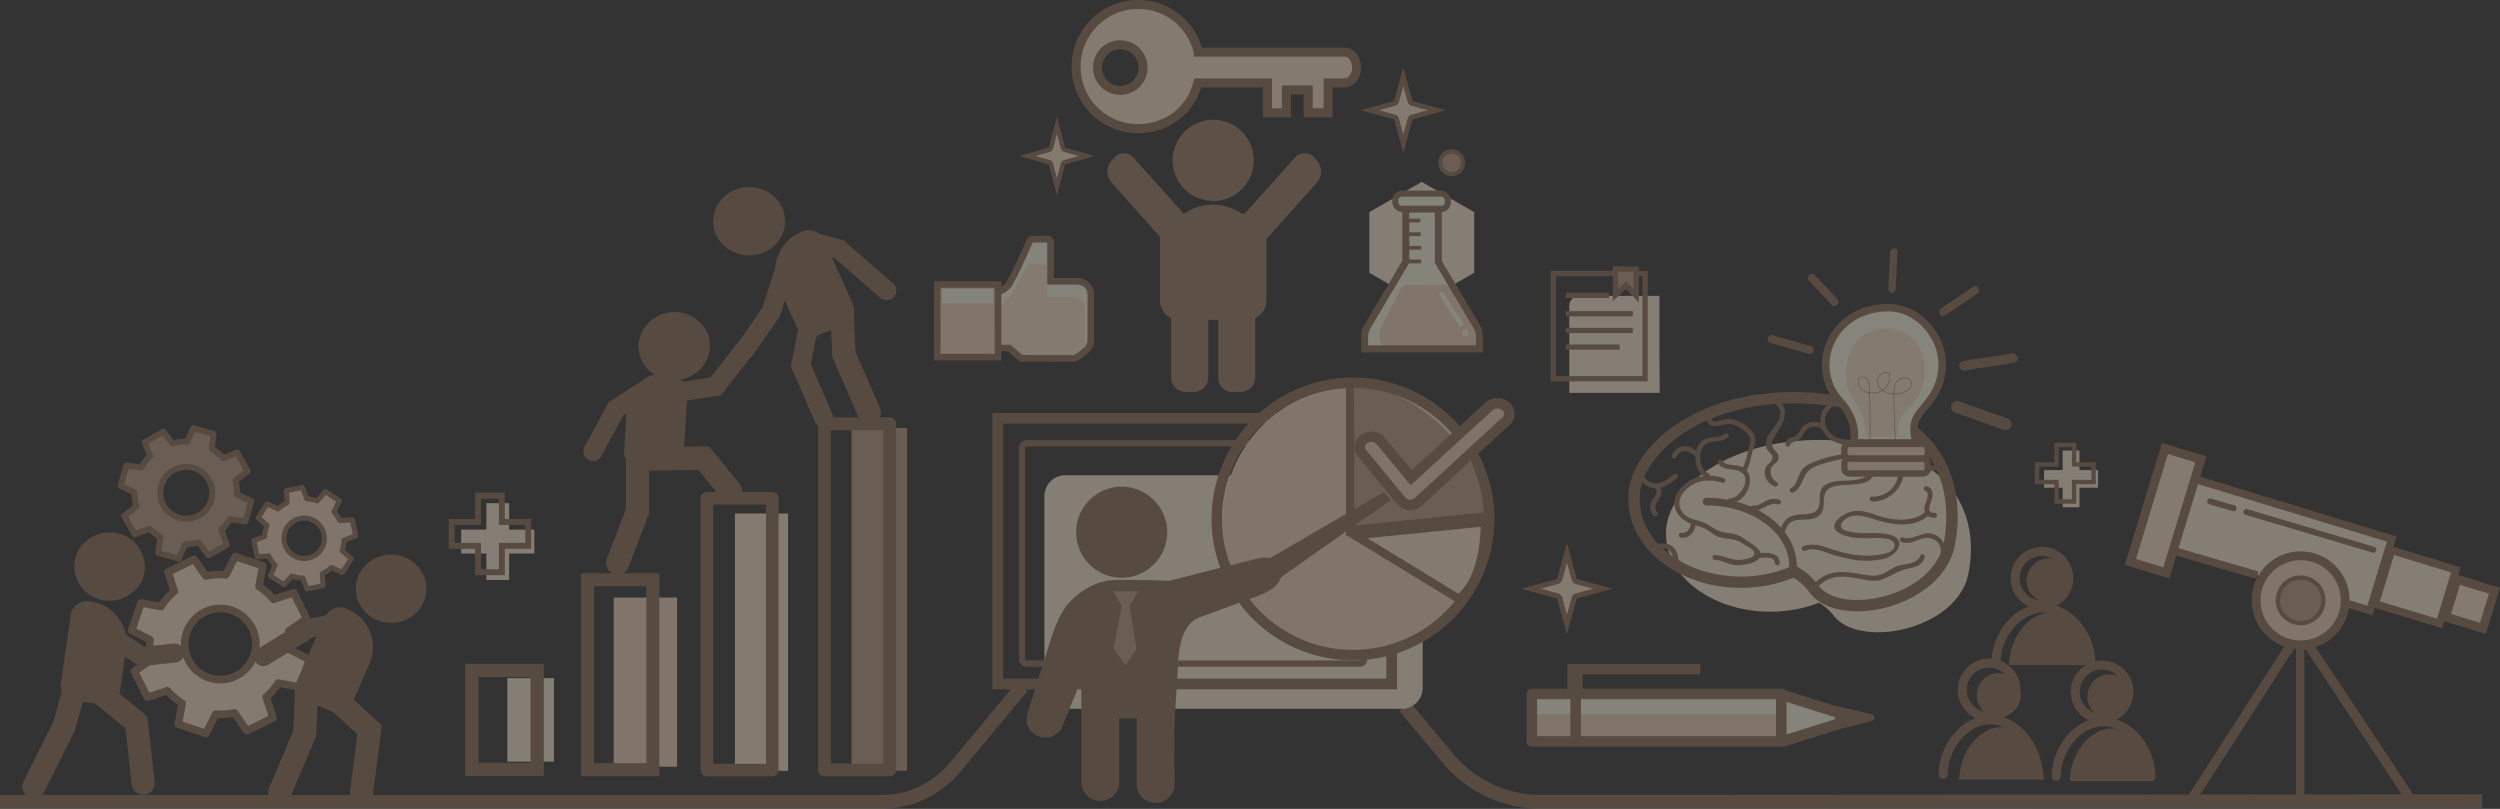 <svg xmlns="http://www.w3.org/2000/svg" xmlns:xlink="http://www.w3.org/1999/xlink" width="1080.427" height="349.562" viewBox="0 0 1080.427 349.562">
  <rect x="0" y="0" width="1080.427" height="349.562" fill="#333333" stroke="none"/>
  <defs>
    <linearGradient id="linear-gradient" x1="0.249" y1="-0.364" x2="0.681" y2="1.126" gradientUnits="objectBoundingBox">
      <stop offset="0" stop-color="#8d6e55"/>
      <stop offset="1" stop-color="#8d6e55"/>
    </linearGradient>
    <linearGradient id="linear-gradient-2" x1="-0.41" y1="-2.286" x2="1.103" y2="2.229" xlink:href="#linear-gradient"/>
    <linearGradient id="linear-gradient-3" x1="-0.436" y1="-1.467" x2="1.21" y2="2.182" xlink:href="#linear-gradient"/>
    <linearGradient id="linear-gradient-4" x1="-4.003" y1="-9.315" x2="4.475" y2="9.151" xlink:href="#linear-gradient"/>
    <linearGradient id="linear-gradient-5" x1="-0.775" y1="-4.953" x2="2.771" y2="9.908" xlink:href="#linear-gradient"/>
    <linearGradient id="linear-gradient-6" x1="-1.503" y1="-2.98" x2="2.926" y2="4.534" xlink:href="#linear-gradient"/>
    <linearGradient id="linear-gradient-7" x1="-1.016" y1="-2.223" x2="3.258" y2="5.059" xlink:href="#linear-gradient"/>
    <linearGradient id="linear-gradient-8" x1="-4.109" y1="-17.938" x2="2.483" y2="8.377" xlink:href="#linear-gradient"/>
    <linearGradient id="linear-gradient-9" x1="-3.296" y1="-7.799" x2="3.399" y2="6.556" xlink:href="#linear-gradient"/>
    <linearGradient id="linear-gradient-10" x1="-0.329" y1="-4.42" x2="0.796" y2="2.137" xlink:href="#linear-gradient"/>
    <linearGradient id="linear-gradient-11" x1="-0.415" y1="-1.959" x2="1.091" y2="2.183" xlink:href="#linear-gradient"/>
    <linearGradient id="linear-gradient-12" x1="-2.373" y1="-1.004" x2="4.674" y2="2.692" xlink:href="#linear-gradient"/>
    <linearGradient id="linear-gradient-13" x1="-0.445" y1="-1.616" x2="2.484" y2="4.076" xlink:href="#linear-gradient"/>
    <linearGradient id="linear-gradient-14" x1="-4.796" y1="-3.907" x2="7.784" y2="6.499" xlink:href="#linear-gradient"/>
    <linearGradient id="linear-gradient-15" x1="-1.201" y1="-8.265" x2="3.781" y2="18.19" xlink:href="#linear-gradient"/>
    <linearGradient id="linear-gradient-16" x1="-0.579" y1="-7.64" x2="0.699" y2="2.003" xlink:href="#linear-gradient"/>
    <linearGradient id="linear-gradient-17" x1="-2.108" y1="-9.352" x2="1.02" y2="2.316" xlink:href="#linear-gradient"/>
    <linearGradient id="linear-gradient-18" x1="-7.436" y1="-7.091" x2="3.212" y2="3.27" xlink:href="#linear-gradient"/>
    <linearGradient id="linear-gradient-19" x1="-2.153" y1="-15.314" x2="2.606" y2="13.077" xlink:href="#linear-gradient"/>
    <linearGradient id="linear-gradient-20" x1="-0.372" y1="-1.225" x2="1.33" y2="2.027" xlink:href="#linear-gradient"/>
    <linearGradient id="linear-gradient-21" x1="-0.999" y1="-5.031" x2="2.534" y2="8.152" xlink:href="#linear-gradient"/>
    <linearGradient id="linear-gradient-22" x1="-2.774" y1="-5.698" x2="2.484" y2="4.482" xlink:href="#linear-gradient"/>
    <linearGradient id="linear-gradient-23" x1="0.353" y1="0.5" x2="0.647" y2="0.5" xlink:href="#linear-gradient"/>
    <linearGradient id="linear-gradient-24" x1="0.089" y1="0.5" x2="0.911" y2="0.5" xlink:href="#linear-gradient"/>
    <linearGradient id="linear-gradient-25" x1="0.078" y1="0.5" x2="0.922" y2="0.5" xlink:href="#linear-gradient"/>
    <linearGradient id="linear-gradient-26" x1="0.081" y1="0.5" x2="0.919" y2="0.5" xlink:href="#linear-gradient"/>
    <linearGradient id="linear-gradient-27" x1="0.118" y1="0.5" x2="0.882" y2="0.5" xlink:href="#linear-gradient"/>
    <linearGradient id="linear-gradient-28" x1="0.126" y1="0.843" x2="0.874" y2="0.157" xlink:href="#linear-gradient"/>
  </defs>
  <g id="Grupo_6998" data-name="Grupo 6998" transform="translate(-778.682 -166)" opacity="0.403" style="mix-blend-mode: multiply;isolation: isolate">
    <g id="Grupo_6934" data-name="Grupo 6934" transform="translate(1456.865 293.851)">
      <path id="Trazado_15275" data-name="Trazado 15275" d="M1405.555,319H1366.46V281.36a4.431,4.431,0,0,1,4.557-4.293h34.431V302.8Z" transform="translate(-1366.46 -277.067)" fill="#ffeed6"/>
    </g>
    <g id="Grupo_6943" data-name="Grupo 6943" transform="translate(793.333 351.071)">
      <g id="Grupo_6936" data-name="Grupo 6936" transform="translate(37.484 0)">
        <g id="Grupo_6935" data-name="Grupo 6935">
          <path id="Trazado_15276" data-name="Trazado 15276" d="M867.353,370.618a21.856,21.856,0,0,0,3.692-4.608l6.791.893,2.468-8.816-6.133-2.75a21.97,21.97,0,0,0-.667-6.093l5.242-4.033-4.5-8-6.062,2.3a22.165,22.165,0,0,0-4.957-3.971l.812-6.376-8.832-2.5-2.591,5.816a21.952,21.952,0,0,0-6.377.747l-3.909-5.063-7.99,4.463,2.312,6.019a21.843,21.843,0,0,0-3.869,4.995l-6.449-.848-2.467,8.815,6.063,2.721a22.01,22.01,0,0,0,.805,6.069l-5.312,4.087,4.5,8,6.4-2.43A22.121,22.121,0,0,0,841,373.686l-.872,6.842,8.832,2.5,2.828-6.345a21.967,21.967,0,0,0,5.789-.675l4.261,5.52,7.99-4.464Zm-22.638-7.7a11.23,11.23,0,1,1,15.894-.865A11.251,11.251,0,0,1,844.715,362.92Z" transform="translate(-823.867 -326.659)" fill="#bd9e85" stroke="#8d6e55" stroke-linejoin="round" stroke-width="2.586"/>
          <path id="Trazado_15277" data-name="Trazado 15277" d="M901.148,354.666a17.106,17.106,0,0,0-4.505-.879l-1.828-4.973-6.969,1.466.31,5.185a17.146,17.146,0,0,0-3.964,2.639l-4.667-2.147-3.9,5.949,3.771,3.328a17.027,17.027,0,0,0-.957,4.818l-4.69,1.726,1.451,6.947,4.944-.307a16.947,16.947,0,0,0,2.808,4.1l-2.085,4.491,5.953,3.876,3.319-3.74a17.1,17.1,0,0,0,4.837.863l1.735,4.721,6.968-1.467-.306-5.128a17.122,17.122,0,0,0,3.9-2.724L912,385.588l3.9-5.949-3.977-3.511a17.008,17.008,0,0,0,.82-4.509l5.033-1.852-1.452-6.947-5.393.335a17,17,0,0,0-2.548-3.724l2.273-4.9-5.953-3.876Zm2.836,18.265a8.731,8.731,0,1,1-6.315-10.578A8.765,8.765,0,0,1,903.984,372.931Z" transform="translate(-816.195 -323.251)" fill="#f4d5bc" stroke="#8d6e55" stroke-linejoin="round" stroke-width="2.166"/>
          <path id="Trazado_15278" data-name="Trazado 15278" d="M896.375,414.975a29.847,29.847,0,0,0-.474-8.066l7.719-5.319-5.578-11.22-8.751,2.827a30.142,30.142,0,0,0-6.264-5.58l1.627-8.9-11.912-4.007-4.046,7.9a30.28,30.28,0,0,0-8.678.508L855,375.89l-11.269,5.553,2.7,8.287a30.041,30.041,0,0,0-5.8,6.6l-8.613-1.56L828,406.632l7.869,4a29.857,29.857,0,0,0,.648,8.621l-7.329,5.05,5.576,11.22,8.655-2.8a30.085,30.085,0,0,0,6.383,5.43l-1.649,9.023,11.912,4.007,4.269-8.334a30.223,30.223,0,0,0,8.088-.6L877.807,450l11.268-5.552-2.945-9.039a30.03,30.03,0,0,0,5.261-5.993l9.392,1.7,4.024-11.86Zm-30.058,12.932a15.369,15.369,0,1,1,15.354-15.45A15.4,15.4,0,0,1,866.318,427.907Z" transform="translate(-823.232 -319.269)" fill="#ffe4cc" stroke="#8d6e55" stroke-linecap="round" stroke-linejoin="round" stroke-width="3.276"/>
        </g>
      </g>
      <g id="Grupo_6939" data-name="Grupo 6939" transform="translate(0 45.039)">
        <g id="Grupo_6938" data-name="Grupo 6938" transform="translate(17.451)">
          <g id="Grupo_6937" data-name="Grupo 6937">
            <path id="Trazado_15279" data-name="Trazado 15279" d="M820.981,395.182c9.053.441,16.486-6.751,16.028-15.5a15.068,15.068,0,0,0-14.447-13.965c-9.06-.443-16.5,6.753-16.036,15.51A15.072,15.072,0,0,0,820.981,395.182Z" transform="translate(-806.505 -365.694)" fill="#8d6e55"/>
          </g>
        </g>
        <path id="Trazado_15280" data-name="Trazado 15280" d="M819.091,435.958l-11.567-1.368a6.768,6.768,0,0,1-6.026-7.647l4.218-29.474a7.181,7.181,0,0,1,7.98-5.992h0a17.949,17.949,0,0,1,15.981,20.279l-2.606,18.212A7.18,7.18,0,0,1,819.091,435.958Z" transform="translate(-789.835 -361.736)" fill="#8d6e55"/>
        <path id="Trazado_15281" data-name="Trazado 15281" d="M816.393,425.853l15.452,12.7,2.9,26.226" transform="translate(-787.533 -356.441)" fill="none" stroke="#8d6e55" stroke-linecap="round" stroke-miterlimit="10" stroke-width="9.979"/>
        <path id="Trazado_15282" data-name="Trazado 15282" d="M809.032,423.911l-4.6,16.6-13.049,26.1" transform="translate(-791.38 -356.74)" fill="none" stroke="#8d6e55" stroke-linecap="round" stroke-miterlimit="10" stroke-width="9.979"/>
        <path id="Trazado_15283" data-name="Trazado 15283" d="M816.471,401.877l17.681,11.9,14.2-1.535" transform="translate(-787.521 -360.129)" fill="none" stroke="#8d6e55" stroke-linecap="round" stroke-miterlimit="10" stroke-width="8.23"/>
      </g>
      <g id="Grupo_6942" data-name="Grupo 6942" transform="translate(99.212 54.634)">
        <g id="Grupo_6941" data-name="Grupo 6941" transform="translate(39.903)">
          <g id="Grupo_6940" data-name="Grupo 6940">
            <path id="Trazado_15284" data-name="Trazado 15284" d="M926.426,403.5c9.053.441,16.487-6.751,16.028-15.5a15.068,15.068,0,0,0-14.447-13.965c-9.06-.443-16.5,6.753-16.036,15.509A15.073,15.073,0,0,0,926.426,403.5Z" transform="translate(-911.95 -374.01)" fill="#8d6e55"/>
          </g>
        </g>
        <path id="Trazado_15285" data-name="Trazado 15285" d="M904.611,438.6l-10.769-4.439a6.77,6.77,0,0,1-3.74-8.992l12.017-27.241a7.181,7.181,0,0,1,9.3-3.615h0a17.95,17.95,0,0,1,9.916,23.839l-7.426,16.833A7.18,7.18,0,0,1,904.611,438.6Z" transform="translate(-875.495 -370.973)" fill="#8d6e55"/>
        <path id="Trazado_15286" data-name="Trazado 15286" d="M903.543,427.183,919.2,441.544,915.75,468.41" transform="translate(-873.34 -365.832)" fill="none" stroke="#8d6e55" stroke-linecap="round" stroke-miterlimit="10" stroke-width="9.979"/>
        <path id="Trazado_15287" data-name="Trazado 15287" d="M895.031,425.241l-.764,18.136L883.52,468.708" transform="translate(-876.42 -366.13)" fill="none" stroke="#8d6e55" stroke-linecap="round" stroke-miterlimit="10" stroke-width="9.979"/>
        <path id="Trazado_15288" data-name="Trazado 15288" d="M909.989,399.547l-12.665,2.3-19.957,12.281" transform="translate(-877.366 -370.082)" fill="none" stroke="#8d6e55" stroke-linecap="round" stroke-miterlimit="10" stroke-width="8.23"/>
      </g>
    </g>
    <g id="Grupo_6945" data-name="Grupo 6945" transform="translate(982.614 349.136)">
      <g id="Grupo_6944" data-name="Grupo 6944">
        <rect id="Rectángulo_1457" data-name="Rectángulo 1457" width="20.156" height="36.085" transform="translate(15.319 109.929)" fill="#ffeed6"/>
        <rect id="Rectángulo_1458" data-name="Rectángulo 1458" width="27.413" height="73.099" transform="translate(61.276 75.109)" fill="#f4d5bc"/>
        <rect id="Rectángulo_1459" data-name="Rectángulo 1459" width="22.978" height="111.216" transform="translate(113.683 38.782)" fill="#ffe4cc"/>
        <rect id="Rectángulo_1460" data-name="Rectángulo 1460" width="23.956" height="148.079" transform="translate(164.074 1.847)" fill="#bd9e85"/>
        <rect id="Rectángulo_1461" data-name="Rectángulo 1461" width="28.219" height="42.768" transform="translate(0 106.588)" fill="none" stroke="#8d6e55" stroke-miterlimit="10" stroke-width="5.726"/>
        <rect id="Rectángulo_1462" data-name="Rectángulo 1462" width="28.219" height="82.076" transform="translate(49.988 67.415)" fill="none" stroke="#8d6e55" stroke-miterlimit="10" stroke-width="5.609"/>
        <rect id="Rectángulo_1463" data-name="Rectángulo 1463" width="28.219" height="117.511" transform="translate(101.589 32.187)" stroke-width="5.423" stroke="#8d6e55" stroke-linecap="round" stroke-linejoin="round" fill="none"/>
        <rect id="Rectángulo_1464" data-name="Rectángulo 1464" width="28.219" height="149.618" transform="translate(152.383)" fill="none" stroke="#8d6e55" stroke-linejoin="round" stroke-width="5.496"/>
      </g>
    </g>
    <g id="Grupo_6948" data-name="Grupo 6948" transform="translate(1086.853 246.859)">
      <g id="Grupo_6947" data-name="Grupo 6947">
        <g id="Grupo_6946" data-name="Grupo 6946">
          <path id="Trazado_15289" data-name="Trazado 15289" d="M1062.154,265.841c-9.241.44-16.829-6.754-16.361-15.511.4-7.5,6.833-13.592,14.747-13.971,9.248-.443,16.842,6.757,16.368,15.516C1076.5,259.374,1070.069,265.463,1062.154,265.841Z" transform="translate(-1045.772 -236.339)" fill="#8d6e55"/>
        </g>
      </g>
      <path id="Trazado_15290" data-name="Trazado 15290" d="M1087.813,297.825l10.993-4.439a6.763,6.763,0,0,0,3.786-9.068l-12.4-27.574a7.43,7.43,0,0,0-9.526-3.692h0c-9.747,3.936-14.241,14.7-10.039,24.043l7.665,17.037A7.43,7.43,0,0,0,1087.813,297.825Z" transform="translate(-1042.193 -233.852)" fill="#8d6e55"/>
      <path id="Trazado_15291" data-name="Trazado 15291" d="M1094.092,283.219l.78,18.144,10.969,25.341" transform="translate(-1038.34 -229.129)" fill="none" stroke="#8d6e55" stroke-linecap="round" stroke-miterlimit="10" stroke-width="10.084"/>
      <path id="Trazado_15292" data-name="Trazado 15292" d="M1081.407,256.49l13.262,3.485,20.658,18.016" transform="translate(-1040.292 -233.24)" fill="none" stroke="#8d6e55" stroke-linecap="round" stroke-miterlimit="10" stroke-width="8.317"/>
    </g>
    <g id="Grupo_6951" data-name="Grupo 6951" transform="translate(1034.948 300.848)">
      <g id="Grupo_6950" data-name="Grupo 6950" transform="translate(19.673 0)">
        <g id="Grupo_6949" data-name="Grupo 6949">
          <path id="Trazado_15293" data-name="Trazado 15293" d="M1035.512,312.415c9.073-1.393,14.976-9.911,12.732-18.367-1.923-7.241-9.42-11.921-17.189-10.732-9.078,1.392-14.989,9.917-12.738,18.376C1020.245,308.931,1027.742,313.608,1035.512,312.415Z" transform="translate(-1017.837 -283.131)" fill="#8d6e55"/>
        </g>
      </g>
      <path id="Trazado_15294" data-name="Trazado 15294" d="M1019.062,346.541l11.618,1c3.885.333,7.215-2.242,7.439-5.751l1.746-27.466c.223-3.51-2.746-6.625-6.631-6.959h0c-10.3-.884-19.131,5.943-19.722,15.249l-1.079,16.971C1012.208,343.091,1015.177,346.208,1019.062,346.541Z" transform="translate(-998.998 -279.416)" fill="#8d6e55"/>
      <path id="Trazado_15295" data-name="Trazado 15295" d="M1022.564,338.262l22.7-.422,11.664,14.352" transform="translate(-997.437 -274.716)" fill="none" stroke="#8d6e55" stroke-linecap="round" stroke-miterlimit="10" stroke-width="10.029"/>
      <path id="Trazado_15296" data-name="Trazado 15296" d="M1018.614,338.835V360.65l-8.609,22.372" transform="translate(-999.369 -274.563)" fill="none" stroke="#8d6e55" stroke-linecap="round" stroke-miterlimit="10" stroke-width="10.029"/>
      <path id="Trazado_15297" data-name="Trazado 15297" d="M1027.043,310.3,1010.7,320.835l-9.914,18.371" transform="translate(-1000.787 -278.953)" fill="none" stroke="#8d6e55" stroke-linecap="round" stroke-miterlimit="10" stroke-width="8.271"/>
      <path id="Trazado_15298" data-name="Trazado 15298" d="M1030.609,316.139l18.662-2.87,13.414-17.222" transform="translate(-996.2 -281.145)" fill="none" stroke="#8d6e55" stroke-linecap="round" stroke-miterlimit="10" stroke-width="8.271"/>
    </g>
    <path id="Trazado_15299" data-name="Trazado 15299" d="M1075.982,264.2l-7,21.815L1057.9,302.092" transform="translate(42.946 14.805)" fill="none" stroke="#8d6e55" stroke-linecap="round" stroke-miterlimit="10" stroke-width="8.271"/>
    <path id="Trazado_15300" data-name="Trazado 15300" d="M1083.292,283.109l-4.665,22.963,9.914,22.963" transform="translate(46.134 17.713)" fill="none" stroke="#8d6e55" stroke-linecap="round" stroke-miterlimit="10" stroke-width="8.271"/>
    <g id="Grupo_6952" data-name="Grupo 6952" transform="translate(1449.968 282.241)">
      <rect id="Rectángulo_1465" data-name="Rectángulo 1465" width="39.689" height="45.476" transform="translate(0 1.963)" fill="none" stroke="#8d6e55" stroke-miterlimit="10" stroke-width="2.263"/>
      <line id="Línea_71" data-name="Línea 71" x2="28.95" transform="translate(5.43 19.365)" fill="none" stroke="#8d6e55" stroke-miterlimit="10" stroke-width="2.263"/>
      <line id="Línea_72" data-name="Línea 72" x2="28.95" transform="translate(5.43 26.562)" fill="none" stroke="#8d6e55" stroke-miterlimit="10" stroke-width="2.263"/>
      <line id="Línea_73" data-name="Línea 73" x2="23.252" transform="translate(5.43 33.76)" fill="none" stroke="#8d6e55" stroke-miterlimit="10" stroke-width="2.263"/>
      <line id="Línea_74" data-name="Línea 74" x2="18.61" transform="translate(5.43 11.413)" fill="none" stroke="#8d6e55" stroke-miterlimit="10" stroke-width="2.263"/>
      <path id="Trazado_15301" data-name="Trazado 15301" d="M1392.734,267.057v11.578l-4.4-4.637-4.57,4.322V267Z" transform="translate(-1356.902 -267.004)" fill="#bd9e85" stroke="#8d6e55" stroke-miterlimit="10" stroke-width="2.263"/>
    </g>
    <g id="Grupo_6954" data-name="Grupo 6954" transform="translate(1699.388 359.798)">
      <g id="Grupo_6953" data-name="Grupo 6953" transform="translate(0 0)">
        <line id="Línea_75" data-name="Línea 75" y1="69.925" x2="45.076" transform="translate(27.583 79.855)" fill="#ffe4cc" stroke="#8d6e55" stroke-linecap="round" stroke-miterlimit="10" stroke-width="4.116"/>
        <line id="Línea_76" data-name="Línea 76" x2="46.311" y2="69.925" transform="translate(73.585 79.855)" fill="#ffe4cc" stroke="#8d6e55" stroke-linecap="round" stroke-miterlimit="10" stroke-width="4.116"/>
        <path id="Trazado_15302" data-name="Trazado 15302" d="M1665.871,398.916l11.838,3.6,9.408-30.906-85.079-25.9-9.407,30.906,36.435,10.621" transform="translate(-1574.197 -332.455)" fill="#ffeed6" stroke="#8d6e55" stroke-miterlimit="10" stroke-width="3.316"/>
        <rect id="Rectángulo_1466" data-name="Rectángulo 1466" width="24.23" height="29.09" transform="matrix(0.291, -0.957, 0.957, 0.291, 105.76, 67.194)" fill="#ffeed6" stroke="#8d6e55" stroke-miterlimit="10" stroke-width="3.316"/>
        <rect id="Rectángulo_1467" data-name="Rectángulo 1467" width="17.024" height="16.929" transform="translate(136.165 72.849) rotate(-73.067)" fill="#ffe4cc" stroke="#8d6e55" stroke-miterlimit="10" stroke-width="3.852"/>
        <rect id="Rectángulo_1468" data-name="Rectángulo 1468" width="51.28" height="16.209" transform="translate(0 49.058) rotate(-73.069)" fill="#ffe4cc" stroke="#8d6e55" stroke-miterlimit="10" stroke-width="3.852"/>
        <circle id="Elipse_703" data-name="Elipse 703" cx="19.265" cy="19.265" r="19.265" transform="translate(54.298 46.379)" fill="#f4d5bc" stroke="#8d6e55" stroke-miterlimit="10" stroke-width="3.816"/>
        <circle id="Elipse_704" data-name="Elipse 704" cx="9.84" cy="9.84" r="9.84" transform="translate(63.723 55.804)" fill="#bd9e85" stroke="#8d6e55" stroke-miterlimit="10" stroke-width="1.842"/>
        <line id="Línea_77" data-name="Línea 77" x1="10.077" y1="2.894" transform="translate(34.455 22.933)" fill="none" stroke="#8d6e55" stroke-linecap="round" stroke-miterlimit="10" stroke-width="2.579"/>
        <line id="Línea_78" data-name="Línea 78" x1="54.897" y1="16.278" transform="translate(50.121 27.484)" fill="none" stroke="#8d6e55" stroke-linecap="round" stroke-miterlimit="10" stroke-width="2.579"/>
      </g>
      <line id="Línea_79" data-name="Línea 79" y1="67.054" transform="translate(73.35 84.125)" fill="#ffe4cc" stroke="#8d6e55" stroke-miterlimit="10" stroke-width="3.586"/>
    </g>
    <g id="Grupo_6955" data-name="Grupo 6955" transform="translate(1257.272 217.776)">
      <path id="Trazado_15303" data-name="Trazado 15303" d="M1234.525,246.188a17.54,17.54,0,1,0-16.593-16.614A17.541,17.541,0,0,0,1234.525,246.188Z" transform="translate(-1189.715 -211.133)" fill="#9b7c63"/>
      <path id="Trazado_15304" data-name="Trazado 15304" d="M1284.068,226.922l-1.208-1.349a5.475,5.475,0,0,0-8.351,0l-21.593,24.14h-1.555a21.866,21.866,0,0,0-24.649,0h-.358l-21.592-24.14a5.474,5.474,0,0,0-8.351,0l-1.207,1.349a7.164,7.164,0,0,0,0,9.337l20.989,23.466v27.561a8.419,8.419,0,0,0,4.843,7.617V320.63a6.193,6.193,0,0,0,6.194,6.194h3.633a6.193,6.193,0,0,0,6.194-6.194V295.713h4.273V320.63a6.193,6.193,0,0,0,6.194,6.194h3.633a6.194,6.194,0,0,0,6.195-6.194V294.9a8.42,8.42,0,0,0,4.841-7.617V260.608h.1l21.779-24.35A7.167,7.167,0,0,0,1284.068,226.922Z" transform="translate(-1193.474 -209.21)" fill="#9b7c63"/>
    </g>
    <path id="Trazado_15305" data-name="Trazado 15305" d="M1770.48,471.843l-406.752.262a52.287,52.287,0,0,1-40.142-18.744l-18.771-22.444" transform="translate(80.923 40.447)" fill="none" stroke="#8d6e55" stroke-miterlimit="10" stroke-width="5.99"/>
    <path id="Trazado_15306" data-name="Trazado 15306" d="M778.682,473.259H1159.57a41.4,41.4,0,0,0,31.831-14.927l28.97-34.827" transform="translate(0 39.307)" fill="none" stroke="#8d6e55" stroke-miterlimit="10" stroke-width="5.99"/>
    <g id="Grupo_6962" data-name="Grupo 6962" transform="translate(1625.394 407.315)">
      <g id="Grupo_6957" data-name="Grupo 6957" transform="translate(0 49.571)">
        <g id="Grupo_6956" data-name="Grupo 6956">
          <path id="Trazado_15307" data-name="Trazado 15307" d="M1528.394,437.407a9.522,9.522,0,1,0-9.3-9.519A9.411,9.411,0,0,0,1528.394,437.407Z" transform="translate(-1511.512 -418.369)" fill="#8d6e55"/>
          <path id="Trazado_15308" data-name="Trazado 15308" d="M1549.062,461.332c-.044-11.288-8.206-22.745-18.271-22.745s-18.224,11.457-18.268,22.745" transform="translate(-1512.523 -415.259)" fill="#8d6e55"/>
        </g>
      </g>
      <g id="Grupo_6959" data-name="Grupo 6959" transform="translate(47.822 50.155)">
        <g id="Grupo_6958" data-name="Grupo 6958">
          <path id="Trazado_15309" data-name="Trazado 15309" d="M1569.842,437.913a9.522,9.522,0,1,0-9.3-9.52A9.411,9.411,0,0,0,1569.842,437.913Z" transform="translate(-1552.959 -418.875)" fill="#8d6e55"/>
          <path id="Trazado_15310" data-name="Trazado 15310" d="M1590.509,461.837c-.043-11.288-8.2-22.744-18.27-22.744s-18.225,11.456-18.269,22.744" transform="translate(-1553.97 -415.765)" fill="#8d6e55"/>
        </g>
      </g>
      <g id="Grupo_6961" data-name="Grupo 6961" transform="translate(21.579)">
        <g id="Grupo_6960" data-name="Grupo 6960">
          <path id="Trazado_15311" data-name="Trazado 15311" d="M1547.1,394.444a9.521,9.521,0,1,0-9.3-9.52A9.411,9.411,0,0,0,1547.1,394.444Z" transform="translate(-1530.214 -375.406)" fill="#8d6e55"/>
          <path id="Trazado_15312" data-name="Trazado 15312" d="M1567.764,418.368c-.044-11.288-8.206-22.744-18.271-22.744s-18.224,11.456-18.268,22.744" transform="translate(-1531.225 -372.296)" fill="#8d6e55"/>
        </g>
      </g>
    </g>
    <g id="Grupo_6967" data-name="Grupo 6967" transform="translate(1618.448 404.294)">
      <g id="Grupo_6966" data-name="Grupo 6966" transform="translate(0 0)">
        <g id="Grupo_6963" data-name="Grupo 6963" transform="translate(0 48.28)">
          <path id="Trazado_15313" data-name="Trazado 15313" d="M1525.25,437.787a11.578,11.578,0,1,0-11.578-11.58A11.578,11.578,0,0,0,1525.25,437.787Z" transform="translate(-1505.401 -414.631)" fill="none" stroke="#8d6e55" stroke-linecap="round" stroke-miterlimit="10" stroke-width="3.9"/>
          <path id="Trazado_15314" data-name="Trazado 15314" d="M1547.474,459.457c-.048-11.713-9.2-23.6-20.486-23.6s-20.435,11.887-20.485,23.6" transform="translate(-1506.503 -411.366)" fill="none" stroke="#8d6e55" stroke-linecap="round" stroke-miterlimit="10" stroke-width="3.9"/>
        </g>
        <g id="Grupo_6964" data-name="Grupo 6964" transform="translate(48.851 49.136)">
          <path id="Trazado_15315" data-name="Trazado 15315" d="M1567.589,438.53a11.578,11.578,0,1,0-11.578-11.58A11.579,11.579,0,0,0,1567.589,438.53Z" transform="translate(-1547.74 -415.373)" fill="none" stroke="#8d6e55" stroke-linecap="round" stroke-miterlimit="10" stroke-width="3.9"/>
          <path id="Trazado_15316" data-name="Trazado 15316" d="M1589.813,460.2c-.048-11.713-9.2-23.6-20.486-23.6s-20.436,11.888-20.485,23.6" transform="translate(-1548.842 -412.108)" fill="none" stroke="#8d6e55" stroke-linecap="round" stroke-miterlimit="10" stroke-width="3.9"/>
        </g>
        <g id="Grupo_6965" data-name="Grupo 6965" transform="translate(22.855)">
          <path id="Trazado_15317" data-name="Trazado 15317" d="M1545.057,395.943a11.578,11.578,0,1,0-11.578-11.578A11.578,11.578,0,0,0,1545.057,395.943Z" transform="translate(-1525.208 -372.787)" fill="none" stroke="#8d6e55" stroke-linecap="round" stroke-miterlimit="10" stroke-width="3.9"/>
          <path id="Trazado_15318" data-name="Trazado 15318" d="M1567.282,417.613c-.048-11.712-9.2-23.6-20.487-23.6s-20.435,11.888-20.484,23.6" transform="translate(-1526.311 -369.522)" fill="none" stroke="#8d6e55" stroke-linecap="round" stroke-miterlimit="10" stroke-width="3.9"/>
        </g>
      </g>
    </g>
    <path id="Trazado_15319" data-name="Trazado 15319" d="M1176.269,213.154l2.559,9.719a1.309,1.309,0,0,0,.9.932l9.356,2.657-9.356,2.657a1.309,1.309,0,0,0-.9.932l-2.559,9.717-2.558-9.717a1.31,1.31,0,0,0-.9-.932l-9.356-2.657,9.356-2.657a1.31,1.31,0,0,0,.9-.932Z" transform="translate(59.181 6.954)" fill="#ffe4cc" stroke="#8d6e55" stroke-miterlimit="10" stroke-width="1.896"/>
    <path id="Trazado_15320" data-name="Trazado 15320" d="M1306.232,195.024l2.886,10.549a1.442,1.442,0,0,0,1.011,1.012l10.549,2.884-10.549,2.885a1.442,1.442,0,0,0-1.011,1.012l-2.886,10.549-2.884-10.549a1.445,1.445,0,0,0-1.012-1.012l-10.549-2.885,10.549-2.884a1.445,1.445,0,0,0,1.012-1.012Z" transform="translate(78.919 4.165)" fill="#ffe4cc" stroke="#8d6e55" stroke-miterlimit="10" stroke-width="2.097"/>
    <path id="Trazado_15321" data-name="Trazado 15321" d="M1367.662,373.345l3.091,11.3a1.546,1.546,0,0,0,1.084,1.085l11.3,3.091-11.3,3.091a1.546,1.546,0,0,0-1.084,1.083l-3.091,11.3-3.091-11.3a1.546,1.546,0,0,0-1.085-1.083l-11.3-3.091,11.3-3.091a1.546,1.546,0,0,0,1.085-1.085Z" transform="translate(88.209 31.592)" fill="#ffe4cc" stroke="#8d6e55" stroke-miterlimit="10" stroke-width="2.247"/>
    <g id="Grupo_6968" data-name="Grupo 6968" transform="translate(973.88 380.192)">
      <path id="Trazado_15322" data-name="Trazado 15322" d="M972.141,366.161V354.729h-9.833v11.431H951.421v10.325h10.887v11.431h9.833V376.486h10.887V366.161Z" transform="translate(-947.312 -351.463)" fill="#ffeed6"/>
      <path id="Trazado_15323" data-name="Trazado 15323" d="M969.547,363.294V351.9H959.255v11.4h-11.4v10.292h11.4v11.4h10.292v-11.4h11.4V363.294Z" transform="translate(-947.859 -351.898)" fill="none" stroke="#8d6e55" stroke-miterlimit="10" stroke-width="2.557"/>
    </g>
    <g id="Grupo_6969" data-name="Grupo 6969" transform="translate(1659.039 358.304)">
      <path id="Trazado_15324" data-name="Trazado 15324" d="M1559.608,343.456v-8.439h-7.259v8.439h-8.037v7.622h8.037v8.439h7.259v-8.439h8.037v-7.622Z" transform="translate(-1541.279 -332.607)" fill="#ffeed6"/>
      <path id="Trazado_15325" data-name="Trazado 15325" d="M1557.693,341.34v-8.412h-7.6v8.412h-8.412v7.6h8.412v8.412h7.6v-8.412h8.412v-7.6Z" transform="translate(-1541.683 -332.928)" fill="none" stroke="#8d6e55" stroke-miterlimit="10" stroke-width="1.887"/>
    </g>
    <path id="Trazado_15326" data-name="Trazado 15326" d="M1181.765,195.722a26.7,26.7,0,0,0,26.735,25.86c12.379,0,22.79-7.713,25.845-19.739h30.107v12.885h8.161v-9.879h9.45v9.879h8.59V201.843h7.143c2.86,0,5.178-3.045,5.178-6.657s-2.318-6.657-5.178-6.657h-63.259a26.515,26.515,0,0,0-26.038-20.584,26.827,26.827,0,0,0-26.756,26.839C1181.744,195.062,1181.757,195.445,1181.765,195.722Zm9.239-.107c0-.135-.01-.27-.01-.407a9.843,9.843,0,0,1,19.686,0c0,.137,0,.272-.01.407a9.841,9.841,0,0,1-19.666,0Z" transform="translate(61.994 0)" fill="#ffe4cc" stroke="#8d6e55" stroke-miterlimit="10" stroke-width="3.888"/>
    <g id="Grupo_6984" data-name="Grupo 6984" transform="translate(1482.432 273.289)">
      <path id="Trazado_15327" data-name="Trazado 15327" d="M1494.259,414.153c-8.545,0-15.572-2.567-19.1-7.184a22.658,22.658,0,0,0-6.342-5.567,58.17,58.17,0,0,1-21.059,3.861c-24.827,0-45.026-14.978-45.026-33.388l.008-.437c-.211-7.784,4.458-16.319,12.819-23.429,15.879-13.5,41.447-19.472,68.392-15.972h0c20.78,2.7,35.417,10.132,43.505,22.091,11.557,17.084,5.391,36.939,5.123,37.776-4.884,13.474-20.165,20.14-31.775,21.777A47.051,47.051,0,0,1,1494.259,414.153Z" transform="translate(-1386.448 -248.201)" fill="#ffeed6"/>
      <g id="Grupo_6970" data-name="Grupo 6970" transform="translate(0 62.137)">
        <path id="Trazado_15328" data-name="Trazado 15328" d="M1504.3,368.479" transform="translate(-1370.827 -304.582)" fill="#fff"/>
        <path id="Trazado_15329" data-name="Trazado 15329" d="M1481.327,349.76" transform="translate(-1374.36 -307.461)" fill="#fff"/>
        <path id="Trazado_15330" data-name="Trazado 15330" d="M1487.5,407.86c-9.233,0-16.824-2.927-20.632-8.191a24.934,24.934,0,0,0-6.852-6.348,59.944,59.944,0,0,1-22.752,4.4c-26.823,0-48.645-17.08-48.645-38.073l.008-.5c-.229-8.875,4.816-18.61,13.849-26.716,17.155-15.4,44.778-22.205,73.889-18.214h0c22.45,3.078,38.264,11.553,47,25.19,12.485,19.483,5.823,42.124,5.534,43.079-5.276,15.363-21.786,22.965-34.328,24.831A47.984,47.984,0,0,1,1487.5,407.86Zm-27.192-20,1.062.586a29.526,29.526,0,0,1,9.435,8.319c3.642,5.029,12.678,7.262,23.049,5.716,11.186-1.664,25.858-8.294,30.394-21.5.036-.126,6.254-21.419-5.024-38.972-7.936-12.353-22.58-20.072-43.524-22.945-27.7-3.8-53.856,2.559-69.955,17.008-7.981,7.164-12.436,15.545-12.225,23v.048l-.009.53c0,18.3,19.627,33.18,43.752,33.18a54.687,54.687,0,0,0,21.935-4.48Z" transform="translate(-1388.619 -313.1)" fill="url(#linear-gradient)"/>
        <path id="Trazado_15331" data-name="Trazado 15331" d="M1455.477,384a1.646,1.646,0,0,1-1.646-1.645c0-14.525-16.023-26.343-35.716-26.343a1.645,1.645,0,1,1,0-3.291c21.508,0,39.007,13.293,39.007,29.633A1.645,1.645,0,0,1,1455.477,384Z" transform="translate(-1384.336 -307.006)" fill="url(#linear-gradient-2)"/>
        <path id="Trazado_15332" data-name="Trazado 15332" d="M1427.12,345.493c-6.96-2.364-14.981-.828-19.469,5.494-3.934,5.543-1,11.658,4.913,14.025,2.616,1.048,5.3,1.477,7.755,2.985,1.387.853,2.548,2.039,4.082,2.65,3.755,1.5,7.314.561,10.841,3.046,1,.7,4.181,2.215,4.786,3.286,1.537,2.724-2.355,3.293-4.4,3.688-4.569.879-7.922-1.757-12.311-1.93-1.354-.054-1.352,2.05,0,2.1,3.648.145,6.6,2.583,10.34,2.268,2.383-.2,5.8-.628,7.81-2.041,5.042-3.544-2.134-7-4.659-8.827a13.729,13.729,0,0,0-6.9-2.931c-2.882-.336-5.033-.722-7.481-2.4a20.725,20.725,0,0,0-4.515-2.448c-2.986-1.1-6.4-1.425-8.514-4.111-2.278-2.89-1.609-6.48.76-9.124,4.318-4.822,10.554-5.692,16.4-3.7,1.285.436,1.837-1.6.56-2.03Z" transform="translate(-1385.968 -308.279)" fill="url(#linear-gradient-3)"/>
        <path id="Trazado_15333" data-name="Trazado 15333" d="M1412.664,362.084c.1,2.507-1.44,4.778-4.14,4.5-1.345-.142-1.335,1.964,0,2.1,3.812.4,6.384-3.037,6.243-6.6-.053-1.35-2.157-1.357-2.1,0Z" transform="translate(-1385.712 -305.722)" fill="url(#linear-gradient-4)"/>
        <path id="Trazado_15334" data-name="Trazado 15334" d="M1392.195,341.93a7.73,7.73,0,0,0,5.6,8.191c4.411,1.248,8.185-1.487,11.343-4.246,1.022-.893-.472-2.377-1.487-1.488-2.264,1.976-4.853,4.141-8.048,3.9a5.661,5.661,0,0,1-5.307-6.36c.174-1.34-1.932-1.327-2.1,0Z" transform="translate(-1388.078 -308.819)" fill="url(#linear-gradient-5)"/>
        <path id="Trazado_15335" data-name="Trazado 15335" d="M1427.25,357.232c5.251.052,9.145-5.768,8.7-10.7a5.684,5.684,0,0,0-3.326-4.934c-2.835-1.271-6.622-.187-8.779-2.8-.863-1.045-2.345.451-1.489,1.488,2.436,2.95,5.91,1.825,9.073,3.1,5.754,2.31.744,11.8-4.177,11.748a1.053,1.053,0,0,0,0,2.1Z" transform="translate(-1383.47 -309.202)" fill="url(#linear-gradient-6)"/>
        <path id="Trazado_15336" data-name="Trazado 15336" d="M1419.26,345.809c-4.191-1.68-4.728-10.421-.84-12.661,3.027-1.743,6.548-.38,9.4-2.86,1.023-.891-.47-2.373-1.487-1.487-2.3,2-5.628,1.087-8.3,2.222a6.964,6.964,0,0,0-3.986,5.242c-.878,4.232.292,9.825,4.654,11.574,1.258.5,1.8-1.53.56-2.03Z" transform="translate(-1384.75 -310.727)" fill="url(#linear-gradient-7)"/>
        <path id="Trazado_15337" data-name="Trazado 15337" d="M1438.21,375.544c1.988-.171,6.1-.765,6.216,2.147.053,1.35,2.158,1.357,2.1,0-.177-4.47-4.916-4.544-8.319-4.252-1.34.115-1.352,2.221,0,2.1Z" transform="translate(-1381.147 -303.834)" fill="url(#linear-gradient-8)"/>
        <path id="Trazado_15338" data-name="Trazado 15338" d="M1408.543,378.656c.159-2.423-.195-5.091-1.918-6.94-1.7-1.822-4.128-2.1-6.472-1.754-1.335.2-.767,2.227.56,2.028,4.381-.653,5.977,2.826,5.725,6.666-.089,1.352,2.016,1.348,2.1,0Z" transform="translate(-1386.962 -304.374)" fill="url(#linear-gradient-9)"/>
        <path id="Trazado_15339" data-name="Trazado 15339" d="M1506.365,358.457c-4.134,3.511-11.094,3.337-16.121,2.274-4.712-1-8.987-3.588-13.963-3.033-4.679.523-13.177,6.354-5.673,9.959,3.512,1.687,7.991,1.8,11.783,1.788,2.229-.007,11.585-1.021,11.251,3.344-.232,3.02-5.549,3.646-7.7,3.921-6.358.807-12.468-.357-18.533-2.252-4.54-1.419-8.705-3.4-13.341-1.445-1.243.526-.172,2.339,1.063,1.817,3.94-1.666,8.031.505,11.719,1.656a61.6,61.6,0,0,0,9.183,2.226,34.139,34.139,0,0,0,13.346-.455c5.294-1.366,9.923-8.117,2.468-10.255-5.514-1.582-11.416-.133-17.023-1.312a9.63,9.63,0,0,1-3.229-.946c-2.608-1.7-.038-4.271,1.871-5.239,3.263-1.653,7.5-.53,10.742.519,7.374,2.386,17.085,4.5,23.652-1.078,1.034-.878-.461-2.361-1.489-1.488Z" transform="translate(-1378.638 -306.252)" fill="url(#linear-gradient-10)"/>
        <path id="Trazado_15340" data-name="Trazado 15340" d="M1447.688,369.411c2.143-7.112,8.538-3.179,13.463-5.755,4.031-2.11,2.769-5.595,3.39-9.244,1.555-9.158,21.712.338,21.911-12.038.126-7.789-10.651-6.528-15.6-5.649a52.043,52.043,0,0,0-11.045,3.11,12.389,12.389,0,0,0-4.561,2.86c-2.114,2.353-2.214,6.879-5.16,8.461-1.193.641-.132,2.459,1.063,1.817,4.554-2.447,3.645-8.5,8.72-10.879a44.028,44.028,0,0,1,8.874-2.793c3.751-.855,8.3-1.824,12.127-.812,2.2.581,3.674,1.844,3.467,4.252-.309,3.61-4.112,4.5-7.046,4.871-3.757.48-7.995-.093-11.506,1.62-3.328,1.625-3.228,3.933-3.258,7.26-.064,7.03-5.5,5.353-10.361,6.221-3.578.638-5.474,2.711-6.506,6.139a1.053,1.053,0,0,0,2.03.56Z" transform="translate(-1379.854 -309.567)" fill="url(#linear-gradient-11)"/>
        <path id="Trazado_15341" data-name="Trazado 15341" d="M1443.616,317.179c8.929,7.451-6.233,12.612-3.018,20.14.772,1.8,3.348,2.368,2.088,4.9-.683,1.373-2.091,1.723-2.634,3.367-1.206,3.65.646,6.226,3.776,7.917,1.192.645,2.256-1.172,1.063-1.816-2.4-1.295-3.7-4.832-1.8-7.071.626-.741,1.5-1.057,2.011-1.934a3.571,3.571,0,0,0,.591-1.888c-.009-1.621-.979-1.978-1.808-3.068-1.947-2.563-1.071-3.965.479-6.456,3.384-5.443,6.74-10.574.743-15.578-1.033-.862-2.529.62-1.487,1.488Z" transform="translate(-1380.766 -312.741)" fill="url(#linear-gradient-12)"/>
        <path id="Trazado_15342" data-name="Trazado 15342" d="M1434.43,346.551c2.08-2.363,2.37-5.818,3.189-8.74.728-2.6,2.111-4.987.865-7.6-1.4-2.932-5-5.28-7.937-6.28a9.981,9.981,0,0,0-4.428-.511c-1.435.156-5.734,2.241-6.016-.325-.145-1.331-2.251-1.346-2.1,0,.644,5.888,6.614,1.985,10.273,2.493a12.38,12.38,0,0,1,7.14,4.016c1.609,1.88,1.611,2.98.94,5.257-.893,3.033-1.319,7.83-3.412,10.208-.892,1.012.592,2.506,1.489,1.487Z" transform="translate(-1384.101 -311.718)" fill="url(#linear-gradient-13)"/>
        <path id="Trazado_15343" data-name="Trazado 15343" d="M1399.145,349.633c1.458,1.517-1.077,3.873-1.741,5.328a5.619,5.619,0,0,0,.643,5.977c.788,1.086,2.615.037,1.817-1.062-1.937-2.666-.171-4.481,1.145-6.874.948-1.723,1.055-3.369-.375-4.856-.94-.978-2.428.511-1.488,1.487Z" transform="translate(-1387.357 -307.759)" fill="url(#linear-gradient-14)"/>
        <path id="Trazado_15344" data-name="Trazado 15344" d="M1416.843,336.607c-3.669-3.976-9.123-4.776-11.925.533-.632,1.2,1.184,2.261,1.816,1.063,2.177-4.126,5.89-3.067,8.62-.108.921,1,2.407-.494,1.488-1.487Z" transform="translate(-1386.132 -309.979)" fill="url(#linear-gradient-15)"/>
        <path id="Trazado_15345" data-name="Trazado 15345" d="M1459.729,388.184c4.69-5.22,10.159-5.155,16.622-4,3.921.7,8.135,1.913,11.979.3,3.81-1.6,6.594-3.7,10.787-4.465,3.1-.565,5.546-1.486,6.859-4.524.531-1.23-1.281-2.3-1.817-1.061-1.786,4.134-6.836,3.264-10.395,4.687a46.374,46.374,0,0,0-4.9,2.708c-3.141,1.712-5.919,1.381-9.333.805-8.078-1.362-15.253-2.655-21.291,4.067-.9,1,.58,2.5,1.487,1.487Z" transform="translate(-1377.954 -303.752)" fill="url(#linear-gradient-16)"/>
        <path id="Trazado_15346" data-name="Trazado 15346" d="M1509.854,377.127c.51-4.322.053-8.352-4.256-10.426-5.086-2.446-9.1,2.679-13.953,1.092-1.29-.422-1.843,1.61-.56,2.03,3.494,1.143,5.819-.676,9.1-1.55a6.346,6.346,0,0,1,7.014,2.406c1.168,1.881.8,4.38.552,6.449-.158,1.343,1.948,1.331,2.1,0Z" transform="translate(-1372.971 -304.959)" fill="url(#linear-gradient-17)"/>
        <path id="Trazado_15347" data-name="Trazado 15347" d="M1504.011,359.909c-1.744-.045-2.614-.487-2.331-2.29.207-1.315.756-2.566,1.08-3.854.577-2.3.414-4.609-2.206-5.336a1.053,1.053,0,0,0-.56,2.028c2.345.651-.2,5.461-.417,7.058-.412,3.051,1.561,4.424,4.433,4.5a1.053,1.053,0,0,0,0-2.1Z" transform="translate(-1371.603 -307.673)" fill="url(#linear-gradient-18)"/>
        <path id="Trazado_15348" data-name="Trazado 15348" d="M1435.505,358.082c3.966.42,6.655-3.758,10.619-2.6a1.053,1.053,0,0,0,.56-2.03,7.325,7.325,0,0,0-5.455.482c-1.909.9-3.487,2.276-5.723,2.04-1.345-.143-1.335,1.963,0,2.1Z" transform="translate(-1381.562 -306.942)" fill="url(#linear-gradient-19)"/>
        <path id="Trazado_15349" data-name="Trazado 15349" d="M1482.876,359.882c10.565.363,18.509-12.851,10.565-21.1-3.655-3.795-9.235-5.468-14.376-5.648-4.867-.17-10.352,1.133-14.209-2.728-3.763-3.766-2.867-9.1,1.428-11.945,1.125-.744.071-2.567-1.062-1.817-8.016,5.305-5.136,16.231,3.916,18.343,6.9,1.611,13.832-.868,20.279,3.246,9.376,5.979,4.281,19.915-6.542,19.542-1.354-.046-1.353,2.058,0,2.1Z" transform="translate(-1377.559 -312.582)" fill="url(#linear-gradient-20)"/>
        <path id="Trazado_15350" data-name="Trazado 15350" d="M1464.466,325.85a7.18,7.18,0,0,0-9.92.9,19.377,19.377,0,0,0-1.406,2.228c-.878,1.321-1.719,1.471-3.125,1.916a3.412,3.412,0,0,0-2.562,2.775,1.053,1.053,0,0,0,2.028.56c.376-1.325,3.743-1.9,4.753-3.106.814-.976,1.172-2.293,2.064-3.205a5.11,5.11,0,0,1,6.68-.585c1.029.869,2.524-.613,1.487-1.487Z" transform="translate(-1379.577 -311.382)" fill="url(#linear-gradient-21)"/>
        <path id="Trazado_15351" data-name="Trazado 15351" d="M1505.675,340.859c-4.447,5.311-10.965-4.581-5.986-8.431,1.069-.827-.429-2.306-1.487-1.487-7.093,5.484,2.683,18.906,8.96,11.405.864-1.032-.617-2.528-1.487-1.487Z" transform="translate(-1372.145 -310.393)" fill="url(#linear-gradient-22)"/>
      </g>
      <g id="Grupo_6977" data-name="Grupo 6977" transform="translate(85.255 25.65)">
        <g id="Grupo_6976" data-name="Grupo 6976">
          <g id="Grupo_6975" data-name="Grupo 6975">
            <g id="Grupo_6974" data-name="Grupo 6974">
              <g id="Grupo_6971" data-name="Grupo 6971" transform="translate(0.442)">
                <path id="Trazado_15352" data-name="Trazado 15352" d="M1489.7,281.477c-22.691-.165-34.468,25.785-21.294,40.179,8.864,9.686,6.011,18.317,6.011,18.317h27.237c-3.192-10.165,2.071-13.193,3.686-15.814C1522.655,305.21,1510.878,281.631,1489.7,281.477Z" transform="translate(-1462.892 -281.476)" fill="#ffffe6"/>
              </g>
              <g id="Grupo_6972" data-name="Grupo 6972" transform="translate(8.767 8.886)">
                <path id="Trazado_15353" data-name="Trazado 15353" d="M1497.849,323.293c-1.413,1.755-6.754,4.514-4.7,12.637h-14.529s1.126-6.9-4.59-14.636c-5.665-7.673-5.221-20.022,1.464-26.949a16.536,16.536,0,0,1,12.266-5.16,17.563,17.563,0,0,1,8.264,2.324,16.719,16.719,0,0,1,7.8,11.193,25.22,25.22,0,0,1-2.041,15.2,32.839,32.839,0,0,1-3.9,5.434" transform="translate(-1470.108 -289.178)" fill="#ffe4cc"/>
              </g>
              <g id="Grupo_6973" data-name="Grupo 6973" transform="translate(0 0.001)">
                <path id="Trazado_15354" data-name="Trazado 15354" d="M1489.754,281.477c-25.071,0-34.468,25.785-21.293,40.179,8.864,9.686,6.011,18.317,6.011,18.317h27.237c-3.191-10.165,2.071-13.193,3.687-15.814C1522.714,305.21,1506.9,281.477,1489.754,281.477Z" transform="translate(-1462.509 -281.477)" fill="none" stroke="#8d6e55" stroke-miterlimit="10" stroke-width="3.262"/>
              </g>
            </g>
          </g>
          <path id="Trazado_15355" data-name="Trazado 15355" d="M1479.823,335.681c0-7.823.092-15.655-.282-23.482-.062-1.317-.084-2.743-1.193-3.805a2.742,2.742,0,0,0-2.586-.531c-1.684.578-1.163,2.836-.6,3.923,1.3,2.513,4.1,3.048,7.109,2.791a7.148,7.148,0,0,0,6.127-7.452,1.589,1.589,0,0,0-.825-1.217,2.319,2.319,0,0,0-1.843,0,4.129,4.129,0,0,0-2.7,4.477c.643,3.355,5.182,5.139,8.93,4.621,2.448-.339,6.338-2.116,5.921-4.6a3.074,3.074,0,0,0-2.677-2.278,4.455,4.455,0,0,0-4.616,3.1,10.926,10.926,0,0,0-.453,3.658c-.048,7.125.368,14.265.667,21.4" transform="translate(-1460.647 -277.748)" fill="none" stroke="#8d6e55" stroke-miterlimit="10" stroke-width="0.229"/>
        </g>
        <rect id="Rectángulo_1469" data-name="Rectángulo 1469" width="36.085" height="6.381" rx="2.139" transform="translate(8.06 58.92)" fill="#f4d5bc" stroke="#8d6e55" stroke-miterlimit="10" stroke-width="2.755"/>
        <rect id="Rectángulo_1470" data-name="Rectángulo 1470" width="36.085" height="6.381" rx="2.139" transform="translate(8.06 65.301)" fill="#f4d5bc" stroke="#8d6e55" stroke-miterlimit="10" stroke-width="2.755"/>
      </g>
      <g id="Grupo_6978" data-name="Grupo 6978" transform="translate(112.317)">
        <path id="Trazado_15356" data-name="Trazado 15356" d="M1489.176,277.008q.384-8.107.768-16.216c.1-2.064-3.113-2.06-3.21,0q-.384,8.108-.768,16.216c-.1,2.065,3.113,2.061,3.21,0Z" transform="translate(-1485.964 -259.246)" fill="url(#linear-gradient-23)"/>
      </g>
      <g id="Grupo_6979" data-name="Grupo 6979" transform="translate(134.333 16.361)">
        <path id="Trazado_15357" data-name="Trazado 15357" d="M1507.572,286.05l13.924-9.345c1.836-1.232.109-4.226-1.745-2.983l-13.923,9.343c-1.837,1.233-.11,4.226,1.743,2.984Z" transform="translate(-1505.045 -273.426)" fill="url(#linear-gradient-24)"/>
      </g>
      <g id="Grupo_6980" data-name="Grupo 6980" transform="translate(142.971 45.359)">
        <path id="Trazado_15358" data-name="Trazado 15358" d="M1515.112,306.049c7.016-1.466,14.182-1.994,21.2-3.459,2.6-.543,1.5-4.523-1.1-3.981-7.016,1.465-14.181,1.994-21.2,3.459-2.6.543-1.5,4.523,1.1,3.981Z" transform="translate(-1512.531 -298.558)" fill="url(#linear-gradient-25)"/>
      </g>
      <g id="Grupo_6981" data-name="Grupo 6981" transform="translate(60.176 37.489)">
        <path id="Trazado_15359" data-name="Trazado 15359" d="M1459.518,296.574l-16.609-4.762c-2.141-.614-3.055,2.72-.918,3.331L1458.6,299.9c2.141.614,3.055-2.72.918-3.331Z" transform="translate(-1440.774 -291.737)" fill="url(#linear-gradient-26)"/>
      </g>
      <g id="Grupo_6982" data-name="Grupo 6982" transform="translate(77.543 10.969)">
        <path id="Trazado_15360" data-name="Trazado 15360" d="M1468.639,279.762l-9.847-10.467c-1.548-1.646-4.023.835-2.478,2.478l9.847,10.467c1.55,1.646,4.025-.837,2.479-2.478Z" transform="translate(-1455.826 -268.753)" fill="url(#linear-gradient-27)"/>
      </g>
      <g id="Grupo_6983" data-name="Grupo 6983" transform="translate(139.466 66.011)">
        <path id="Trazado_15361" data-name="Trazado 15361" d="M1533.007,329.02a2.571,2.571,0,0,1-.858-.148l-20.937-7.409a2.576,2.576,0,1,1,1.719-4.858l20.936,7.407a2.577,2.577,0,0,1-.859,5.006Z" transform="translate(-1509.493 -316.457)" fill="url(#linear-gradient-28)"/>
      </g>
    </g>
    <g id="Grupo_6985" data-name="Grupo 6985" transform="translate(1440.657 453)">
      <path id="Trazado_15362" data-name="Trazado 15362" d="M1445.7,426.376l32.535,10.26L1445.7,446.9" transform="translate(-1338.064 -413.251)" fill="#fffce4" stroke="#8d6e55" stroke-miterlimit="10" stroke-width="4.677"/>
      <rect id="Rectángulo_1471" data-name="Rectángulo 1471" width="107.804" height="20.521" transform="translate(0.032 12.902)" fill="#fffce4"/>
      <path id="Trazado_15363" data-name="Trazado 15363" d="M1466.012,430.611v10.622l15.618-3.966a1.571,1.571,0,0,0-.055-3.123Z" transform="translate(-1334.94 -412.599)" fill="#8d6e55"/>
      <rect id="Rectángulo_1472" data-name="Rectángulo 1472" width="107.837" height="13.11" transform="translate(0 21.624)" fill="#f4d5bc"/>
      <rect id="Rectángulo_1473" data-name="Rectángulo 1473" width="107.804" height="20.521" transform="translate(0.032 12.902)" fill="none" stroke="#8d6e55" stroke-linejoin="round" stroke-width="4.55"/>
      <path id="Trazado_15364" data-name="Trazado 15364" d="M1365.8,427.9V415h57.4v4.488h-50.863v6.731" transform="translate(-1350.353 -415)" fill="#8d6e55"/>
    </g>
    <g id="Grupo_6986" data-name="Grupo 6986" transform="translate(1183.714 269.378)">
      <path id="Trazado_15365" data-name="Trazado 15365" d="M1187.309,274.054l-11.7-.013.013-11.109.006-5.6a1.943,1.943,0,0,0-.826-1.47l-6.7-.007c-1.1,0-1.378.549-1.378.549s-6.075,13.856-8.742,18.35-8.085,4.3-8.085,4.3l-.026,23.871,7.9.009,5.135,4.412,21.757.024a5.712,5.712,0,0,0,3.668-1.329l2.614-2.186a5.706,5.706,0,0,0,2.046-4.371l.022-19.723a5.706,5.706,0,0,0-2.759-4.893h0A5.708,5.708,0,0,0,1187.309,274.054Z" transform="translate(-1126.622 -255.856)" fill="#fffce4"/>
      <path id="Trazado_15366" data-name="Trazado 15366" d="M1185.126,279.431l-11.019-.013.009-8.689s0-3.663.006-4.381a1.523,1.523,0,0,0-.78-1.149l-6.311-.007c-1.038,0-1.3.429-1.3.429s-5.718,10.838-8.23,14.353-7.614,3.366-7.614,3.366l-.021,18.674,7.437.008,4.839,3.452,20.491.023a6.085,6.085,0,0,0,3.455-1.038l2.461-1.71a4.209,4.209,0,0,0,1.927-3.42l.017-15.429a4.373,4.373,0,0,0-2.6-3.827h0A6.217,6.217,0,0,0,1185.126,279.431Z" transform="translate(-1126.622 -254.42)" fill="#ffe4cc"/>
      <path id="Trazado_15367" data-name="Trazado 15367" d="M1187.309,274.054l-11.7-.013.013-11.109.006-5.6a1.943,1.943,0,0,0-.826-1.47l-6.7-.007c-1.1,0-1.378.549-1.378.549s-6.075,13.856-8.742,18.35-8.085,4.3-8.085,4.3l-.026,23.871,7.9.009,5.135,4.412,21.757.024a5.712,5.712,0,0,0,3.668-1.329l2.614-2.186a5.706,5.706,0,0,0,2.046-4.371l.022-19.723a5.706,5.706,0,0,0-2.759-4.893h0A5.708,5.708,0,0,0,1187.309,274.054Z" transform="translate(-1126.622 -255.856)" fill="none" stroke="#8d6e55" stroke-miterlimit="10" stroke-width="2.871"/>
      <rect id="Rectángulo_1474" data-name="Rectángulo 1474" width="31.397" height="26.245" transform="matrix(0.001, -1, 1, 0.001, 0, 50.95)" fill="#f4d5bc" stroke="#8d6e55" stroke-miterlimit="10" stroke-width="2.871"/>
      <rect id="Rectángulo_1475" data-name="Rectángulo 1475" width="22.034" height="6.17" transform="translate(2.188 21.525) rotate(0.065)" fill="#fffce4"/>
    </g>
    <line id="Línea_80" data-name="Línea 80" y2="17.951" transform="translate(1459.629 467.585)" fill="none" stroke="#8d6e55" stroke-linejoin="round" stroke-width="4.55"/>
    <g id="Grupo_6988" data-name="Grupo 6988" transform="translate(1368.48 231.428)">
      <path id="Trazado_15368" data-name="Trazado 15368" d="M1291.56,247.474v26.177l22.67,13.088,22.67-13.088V247.474l-22.67-13.088Z" transform="translate(-1289.595 -221.208)" fill="#ffeed6"/>
      <g id="Grupo_6987" data-name="Grupo 6987" transform="translate(0 18.253)">
        <path id="Trazado_15369" data-name="Trazado 15369" d="M1321.619,267.348V244.537h-13.991v22.811l-16.581,27.914a8.444,8.444,0,0,0-1.19,4.318v5.429h49.533v-5.429a8.453,8.453,0,0,0-1.19-4.318Z" transform="translate(-1289.857 -237.9)" fill="#fffce4"/>
        <path id="Trazado_15370" data-name="Trazado 15370" d="M1328.218,273c-.174-.335-1.478-.06-1.755-.047-.987.047-1.982.013-2.969.017-5.655.023-10.464.1-16.118.1a3.1,3.1,0,0,0-2.729,1.6c-1.155,2.021-2.211,4.11-3.252,6.206-.894,1.8-1.777,3.608-2.7,5.388l-2.413,4.643a9.4,9.4,0,0,0-1.04,4.318h0a5.293,5.293,0,0,0,5.146,5.429h33.028a5.294,5.294,0,0,0,5.146-5.429h0a9.385,9.385,0,0,0-1.041-4.318Z" transform="translate(-1289.029 -233.547)" fill="#f4d5bc"/>
        <path id="Trazado_15371" data-name="Trazado 15371" d="M1321.619,267.348V244.537h-13.991v22.811l-16.581,27.914a8.444,8.444,0,0,0-1.19,4.318v5.429h49.533v-5.429a8.453,8.453,0,0,0-1.19-4.318Z" transform="translate(-1289.857 -237.9)" fill="none" stroke="#8d6e55" stroke-linecap="round" stroke-miterlimit="10" stroke-width="2.87"/>
        <rect id="Rectángulo_1476" data-name="Rectángulo 1476" width="22.687" height="6.637" rx="2.83" transform="translate(13.234)" fill="#fffce4" stroke="#8d6e55" stroke-miterlimit="10" stroke-width="2.605"/>
        <line id="Línea_81" data-name="Línea 81" x2="5.294" transform="translate(18.716 11.615)" fill="none" stroke="#8d6e55" stroke-miterlimit="10" stroke-width="1.631"/>
        <line id="Línea_82" data-name="Línea 82" x2="5.294" transform="translate(18.906 17.515)" fill="none" stroke="#8d6e55" stroke-miterlimit="10" stroke-width="1.631"/>
        <line id="Línea_83" data-name="Línea 83" x2="5.294" transform="translate(19.095 23.414)" fill="none" stroke="#8d6e55" stroke-miterlimit="10" stroke-width="1.631"/>
        <line id="Línea_84" data-name="Línea 84" x2="5.861" transform="translate(18.527 29.314)" fill="none" stroke="#8d6e55" stroke-miterlimit="10" stroke-width="1.631"/>
        <path id="Trazado_15372" data-name="Trazado 15372" d="M1321.619,267.348V244.537h-13.991v22.811l-16.581,27.914a8.444,8.444,0,0,0-1.19,4.318v5.429h49.533v-5.429a8.453,8.453,0,0,0-1.19-4.318Z" transform="translate(-1289.857 -237.9)" fill="none" stroke="#8d6e55" stroke-linecap="round" stroke-miterlimit="10" stroke-width="2.87"/>
      </g>
      <path id="Trazado_15373" data-name="Trazado 15373" d="M1311.036,283.268" transform="translate(-1286.599 -213.69)" fill="none" stroke="#8d6e55" stroke-miterlimit="10" stroke-width="2.15"/>
      <circle id="Elipse_705" data-name="Elipse 705" cx="4.901" cy="4.901" r="4.901" transform="translate(32.702)" fill="#bd9e85" stroke="#8d6e55" stroke-miterlimit="10" stroke-width="1.835"/>
      <line id="Línea_85" data-name="Línea 85" x1="8.36" y1="12.836" transform="translate(33.155 61.751)" fill="none" stroke="#ffffe6" stroke-linecap="round" stroke-miterlimit="10" stroke-width="2.038"/>
      <circle id="Elipse_706" data-name="Elipse 706" cx="1.422" cy="1.422" r="1.422" transform="translate(42.074 76.97)" fill="#ffffe6"/>
    </g>
    <g id="Grupo_6997" data-name="Grupo 6997" transform="translate(1209.874 330.603)">
      <g id="Grupo_6991" data-name="Grupo 6991" transform="translate(0 16.166)">
        <path id="Trazado_15374" data-name="Trazado 15374" d="M1333.365,436.427a9.075,9.075,0,0,1-9.345,8.778h-144.8a9.075,9.075,0,0,1-9.345-8.778v-83.38a9.076,9.076,0,0,1,9.345-8.779h144.8a9.075,9.075,0,0,1,9.345,8.779Z" transform="translate(-1149.705 -319.65)" fill="#ffeed6"/>
        <g id="Grupo_6990" data-name="Grupo 6990" transform="translate(10.504 10.815)">
          <g id="Grupo_6989" data-name="Grupo 6989">
            <path id="Trazado_15375" data-name="Trazado 15375" d="M1309.332,425.689a1.845,1.845,0,0,1-1.863,1.825H1163.361a1.844,1.844,0,0,1-1.863-1.825V334.13a1.844,1.844,0,0,1,1.863-1.825h144.107a1.845,1.845,0,0,1,1.863,1.825Z" transform="translate(-1161.498 -332.305)" fill="none" stroke="#8d6e55" stroke-miterlimit="10" stroke-width="2.69"/>
          </g>
        </g>
        <rect id="Rectángulo_1477" data-name="Rectángulo 1477" width="170.239" height="114.822" fill="none" stroke="#8d6e55" stroke-miterlimit="10" stroke-width="4.611"/>
      </g>
      <g id="Grupo_6993" data-name="Grupo 6993" transform="translate(94.676)">
        <g id="Grupo_6992" data-name="Grupo 6992">
          <ellipse id="Elipse_707" data-name="Elipse 707" cx="57.028" cy="57.957" rx="57.028" ry="57.957" transform="translate(2.647 2.596)" fill="#f4d5bc"/>
          <path id="Trazado_15376" data-name="Trazado 15376" d="M1286.189,308.92l-.636,64.244,60.345-7.09S1335.916,319.788,1286.189,308.92Z" transform="translate(-1226.59 -308.92)" fill="#bd9e85"/>
          <path id="Trazado_15377" data-name="Trazado 15377" d="M1234.45,368.475a58.847,58.847,0,1,1,58.847,58.848A58.846,58.846,0,0,1,1234.45,368.475Z" transform="translate(-1234.45 -308.811)" fill="none" stroke="#8d6e55" stroke-miterlimit="10" stroke-width="4.515"/>
          <path id="Trazado_15378" data-name="Trazado 15378" d="M1284.425,309.579v64.252l58.174-5.544s1.3,25.18-11.288,34.731l-46.886-28.654" transform="translate(-1226.763 -308.819)" fill="#ffe4cc" stroke="#8d6e55" stroke-miterlimit="10" stroke-width="3.606"/>
          <line id="Línea_86" data-name="Línea 86" y1="5.907" x2="58.848" transform="translate(58.847 59.664)" fill="none" stroke="#8d6e55" stroke-miterlimit="10" stroke-width="6.02"/>
        </g>
      </g>
      <g id="Grupo_6996" data-name="Grupo 6996" transform="translate(12.452 45.733)">
        <g id="Grupo_6995" data-name="Grupo 6995" transform="translate(21.445)">
          <g id="Grupo_6994" data-name="Grupo 6994">
            <path id="Trazado_15379" data-name="Trazado 15379" d="M1200.431,387.874a19.672,19.672,0,1,0-18.632-18.612A19.673,19.673,0,0,0,1200.431,387.874Z" transform="translate(-1181.773 -348.557)" fill="#8d6e55"/>
          </g>
        </g>
        <path id="Trazado_15380" data-name="Trazado 15380" d="M1187.087,427.287l-8.35,20.6c-1.419,4.037-6.3,5.9-10.221,4.506a8.507,8.507,0,0,1-4.91-4.724c-.992-2.4-.007-5.1.735-7.458q4.02-12.8,8.04-25.6c2.268-7.224,4.66-15.512,10.183-21.01,5.144-5.119,11.98-8.824,19.374-8.824,3.126,0,15.739-.042,22.833.4,0,0,37.209-9.513,39.4-9.877a9.381,9.381,0,0,1,6.45,1.011,5.772,5.772,0,0,1,2.631,3.549,7.754,7.754,0,0,1-1.918,6.9c-3.306,3.644-8.739,5.069-13.191,6.721l-15.847,5.883c-3.2,1.187-6.393,1.9-8.665,4.591a19.35,19.35,0,0,0-3.692,7.551,53.713,53.713,0,0,0-1.343,10.834c-.631,11.387-1.571,22.809-1.565,34.2,0,5.421.172,10.839.174,16.258a8.306,8.306,0,0,1-6.97,8.268,8.222,8.222,0,0,1-9.432-8.11V444.577h-7.537v27.31a8.318,8.318,0,0,1-6.946,8.284,8.222,8.222,0,0,1-9.458-8.107V427.287" transform="translate(-1163.187 -344.469)" fill="#8d6e55"/>
        <path id="Trazado_15381" data-name="Trazado 15381" d="M1195.837,387.753h10.685l-3.847,6.411,2.992,18.378-4.7,7.266-5.129-7.266,3.419-18.378Z" transform="translate(-1158.165 -342.528)" fill="#bd9e85"/>
      </g>
      <path id="Trazado_15382" data-name="Trazado 15382" d="M1255.5,390.365l51.587-36.239-2.677-3.692-54.227,31.524" transform="translate(-1137.353 -302.535)" fill="#8d6e55"/>
      <path id="Trazado_15383" data-name="Trazado 15383" d="M1309.29,361.239a5.594,5.594,0,0,1-3.606-2.057L1289.009,338.9a4.159,4.159,0,0,1,1.055-6.291,5.585,5.585,0,0,1,7.109,1.064l13.065,15.8,33.639-30.827a5.563,5.563,0,0,1,7.181-.04,4.125,4.125,0,0,1,.225,6.337l-37.817,34.815a5.354,5.354,0,0,1-4.014,1.5Z" transform="translate(-1131.536 -307.63)" fill="#efd0b7" stroke="#8d6e55" stroke-miterlimit="10" stroke-width="4.499"/>
    </g>
  </g>
</svg>
